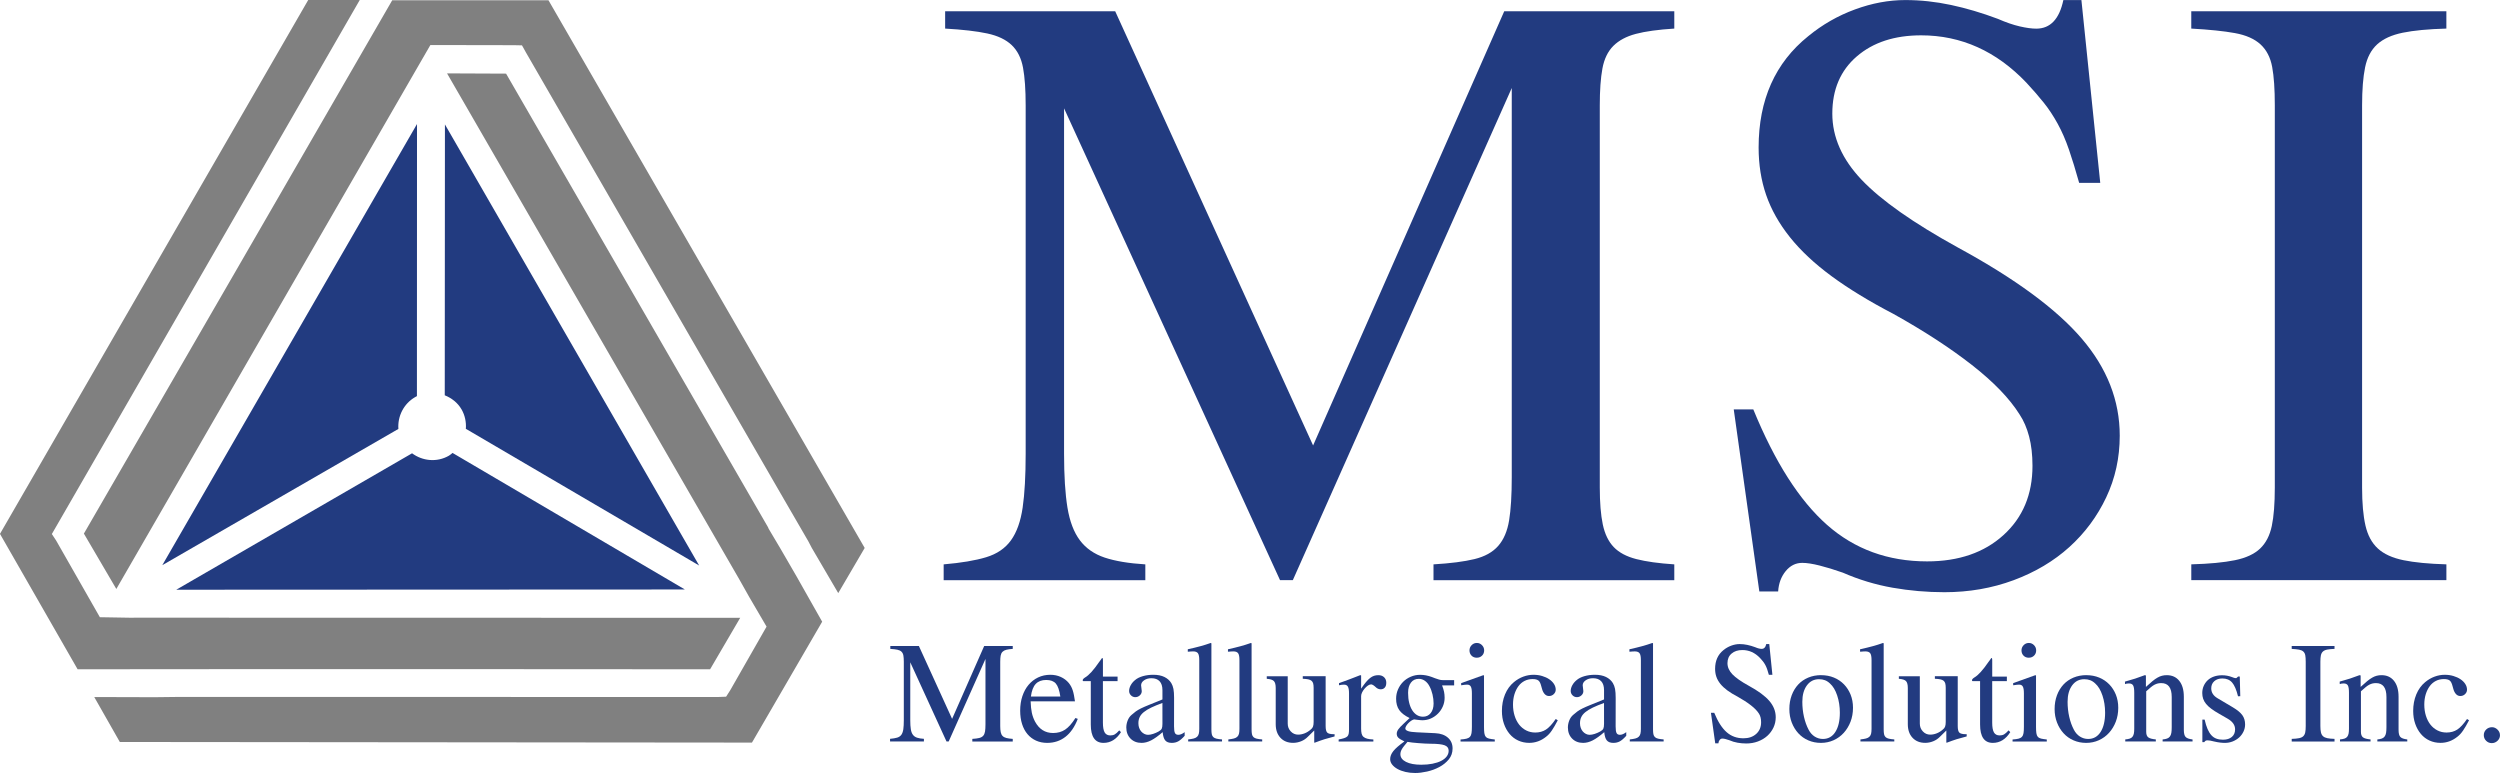 <?xml version="1.0" encoding="UTF-8" standalone="no"?>
<!-- Created with Inkscape (http://www.inkscape.org/) -->

<svg
   xmlns:dc="http://purl.org/dc/elements/1.1/"
   xmlns:cc="http://creativecommons.org/ns#"
   xmlns:rdf="http://www.w3.org/1999/02/22-rdf-syntax-ns#"
   xmlns:svg="http://www.w3.org/2000/svg"
   xmlns="http://www.w3.org/2000/svg"
   xmlns:sodipodi="http://sodipodi.sourceforge.net/DTD/sodipodi-0.dtd"
   xmlns:inkscape="http://www.inkscape.org/namespaces/inkscape"
   width="114.681"
   height="35.457"
   id="svg3234"
   version="1.1"
   inkscape:version="0.48.5 r10040"
   sodipodi:docname="HeadLogo.svg">
  <defs
     id="defs3236" />
  <sodipodi:namedview
     id="base"
     pagecolor="#ffffff"
     bordercolor="#666666"
     borderopacity="1.0"
     inkscape:pageopacity="0.0"
     inkscape:pageshadow="2"
     inkscape:zoom="5.6"
     inkscape:cx="72.032065"
     inkscape:cy="8.5323101"
     inkscape:document-units="px"
     inkscape:current-layer="layer1"
     showgrid="false"
     fit-margin-top="0"
     fit-margin-left="0"
     fit-margin-right="0"
     fit-margin-bottom="0"
     inkscape:window-width="1440"
     inkscape:window-height="897"
     inkscape:window-x="-8"
     inkscape:window-y="-8"
     inkscape:window-maximized="1" />
  <g
     inkscape:label="Layer 1"
     inkscape:groupmode="layer"
     id="layer1"
     transform="translate(-205.517,-597.491)">
    <path
       inkscape:connector-curvature="0"
       id="path4072"
       style="font-size:35.347px;font-style:normal;font-variant:normal;font-weight:normal;font-stretch:normal;line-height:125%;letter-spacing:0px;word-spacing:0px;fill:#223b80;fill-opacity:1;stroke:none;font-family:Jomolhari;-inkscape-font-specification:Jomolhari"
       d="m 264.822,624.104 -0.587,0 -9.907,-21.643 0,15.844 c 0,1.013 0.052,1.835 0.155,2.468 0.104,0.633 0.293,1.133 0.57,1.502 0.276,0.368 0.656,0.633 1.139,0.794 0.483,0.161 1.105,0.265 1.864,0.311 l 0,0.725 -9.251,0 0,-0.725 c 0.805,-0.069 1.456,-0.178 1.95,-0.328 0.495,-0.15 0.874,-0.408 1.139,-0.777 0.265,-0.368 0.443,-0.869 0.535,-1.502 0.092,-0.633 0.138,-1.456 0.138,-2.468 l 0,-15.982 c 0,-0.713 -0.04,-1.289 -0.121,-1.726 -0.081,-0.437 -0.253,-0.782 -0.518,-1.036 -0.265,-0.253 -0.639,-0.431 -1.122,-0.535 -0.483,-0.104 -1.128,-0.178 -1.933,-0.224 l 0,-0.794 7.801,0 9.078,19.917 8.768,-19.917 7.801,0 0,0.794 c -0.736,0.046 -1.323,0.127 -1.76,0.242 -0.437,0.115 -0.782,0.299 -1.036,0.552 -0.253,0.253 -0.42,0.598 -0.501,1.036 -0.081,0.437 -0.121,1.001 -0.121,1.691 l 0,17.535 c -3e-5,0.69 0.046,1.254 0.138,1.691 0.092,0.437 0.259,0.782 0.501,1.036 0.242,0.253 0.587,0.437 1.036,0.552 0.449,0.115 1.03,0.196 1.743,0.242 l 0,0.725 -11.046,0 0,-0.725 c 0.782,-0.046 1.409,-0.127 1.881,-0.242 0.472,-0.115 0.834,-0.316 1.087,-0.604 0.253,-0.288 0.42,-0.679 0.501,-1.174 0.081,-0.495 0.121,-1.156 0.121,-1.985 l 0,-17.846 z" />
    <path
       inkscape:connector-curvature="0"
       id="path4074"
       style="font-size:35.347px;font-style:normal;font-variant:normal;font-weight:normal;font-stretch:normal;line-height:125%;letter-spacing:0px;word-spacing:0px;fill:#223b80;fill-opacity:1;stroke:none;font-family:Jomolhari;-inkscape-font-specification:Jomolhari"
       d="m 301.86,605.879 -0.967,0 c -0.161,-0.575 -0.316,-1.082 -0.466,-1.519 -0.15,-0.437 -0.322,-0.834 -0.518,-1.191 -0.196,-0.357 -0.408,-0.679 -0.639,-0.967 -0.23,-0.288 -0.495,-0.593 -0.794,-0.915 -1.381,-1.45 -2.992,-2.175 -4.833,-2.175 -1.22,3e-5 -2.203,0.322 -2.951,0.967 -0.748,0.644 -1.122,1.519 -1.122,2.623 -10e-6,1.082 0.449,2.094 1.346,3.038 0.897,0.944 2.37,1.979 4.418,3.107 2.623,1.427 4.516,2.819 5.678,4.177 1.162,1.358 1.743,2.842 1.743,4.453 -2e-5,1.013 -0.207,1.956 -0.621,2.831 -0.414,0.874 -0.978,1.634 -1.691,2.278 -0.713,0.644 -1.565,1.151 -2.554,1.519 -0.99,0.368 -2.048,0.552 -3.176,0.552 -0.805,0 -1.599,-0.069 -2.382,-0.207 -0.782,-0.138 -1.542,-0.368 -2.278,-0.69 -0.391,-0.138 -0.748,-0.247 -1.07,-0.328 -0.322,-0.081 -0.587,-0.121 -0.794,-0.121 -0.299,0 -0.552,0.127 -0.759,0.38 -0.207,0.253 -0.322,0.564 -0.345,0.932 l -0.863,0 -1.174,-8.353 0.897,0 c 0.99,2.416 2.117,4.182 3.383,5.299 1.266,1.116 2.796,1.674 4.591,1.674 1.45,0 2.618,-0.403 3.504,-1.208 0.886,-0.805 1.329,-1.864 1.329,-3.176 -1e-5,-0.506 -0.052,-0.955 -0.155,-1.346 -0.104,-0.391 -0.247,-0.725 -0.431,-1.001 -0.46,-0.736 -1.191,-1.496 -2.192,-2.278 -1.001,-0.782 -2.203,-1.565 -3.607,-2.347 -1.105,-0.575 -2.048,-1.151 -2.83,-1.726 -0.782,-0.575 -1.421,-1.174 -1.916,-1.795 -0.495,-0.621 -0.857,-1.266 -1.087,-1.933 -0.23,-0.667 -0.345,-1.392 -0.345,-2.175 0,-2.186 0.759,-3.889 2.278,-5.109 0.644,-0.529 1.358,-0.938 2.14,-1.225 0.782,-0.288 1.553,-0.431 2.313,-0.431 0.69,3e-5 1.386,0.075 2.088,0.224 0.702,0.15 1.421,0.362 2.157,0.639 0.368,0.161 0.702,0.276 1.001,0.345 0.299,0.069 0.552,0.104 0.759,0.104 0.644,2e-5 1.059,-0.437 1.243,-1.312 l 0.828,0 z" />
    <path
       inkscape:connector-curvature="0"
       id="path4076"
       style="font-size:35.347px;font-style:normal;font-variant:normal;font-weight:normal;font-stretch:normal;line-height:125%;letter-spacing:0px;word-spacing:0px;fill:#223b80;fill-opacity:1;stroke:none;font-family:Jomolhari;-inkscape-font-specification:Jomolhari"
       d="m 309.868,602.323 c 0,-0.736 -0.04,-1.323 -0.121,-1.76 -0.081,-0.437 -0.259,-0.782 -0.535,-1.036 -0.276,-0.253 -0.667,-0.426 -1.174,-0.518 -0.506,-0.092 -1.174,-0.161 -2.002,-0.207 l 0,-0.794 11.702,0 0,0.794 c -0.828,0.023 -1.496,0.086 -2.002,0.19 -0.506,0.104 -0.897,0.282 -1.174,0.535 -0.276,0.253 -0.46,0.604 -0.552,1.053 -0.092,0.449 -0.138,1.03 -0.138,1.743 l 0,17.535 c -1e-5,0.713 0.052,1.294 0.155,1.743 0.104,0.449 0.293,0.8 0.57,1.053 0.276,0.253 0.667,0.431 1.174,0.535 0.506,0.104 1.162,0.167 1.968,0.19 l 0,0.725 -11.702,0 0,-0.725 c 0.828,-0.023 1.496,-0.086 2.002,-0.19 0.506,-0.104 0.892,-0.282 1.156,-0.535 0.265,-0.253 0.443,-0.598 0.535,-1.036 0.092,-0.437 0.138,-1.024 0.138,-1.76 z" />
    <path
       inkscape:connector-curvature="0"
       id="path4082"
       style="font-size:5.934px;font-style:normal;font-variant:normal;font-weight:normal;font-stretch:normal;line-height:125%;letter-spacing:0px;word-spacing:0px;fill:#223b80;fill-opacity:1;stroke:none;font-family:Jomolhari;-inkscape-font-specification:Jomolhari"
       d="m 249.035,631.505 -0.099,0 -1.663,-3.633 0,2.66 c 0,0.17 0.009,0.308 0.026,0.414 0.017,0.106 0.049,0.19 0.096,0.252 0.046,0.062 0.11,0.106 0.191,0.133 0.081,0.027 0.185,0.044 0.313,0.052 l 0,0.122 -1.553,0 0,-0.122 c 0.135,-0.012 0.244,-0.03 0.327,-0.055 0.083,-0.025 0.147,-0.069 0.191,-0.13 0.044,-0.062 0.074,-0.146 0.09,-0.252 0.015,-0.106 0.023,-0.244 0.023,-0.414 l 0,-2.683 c 0,-0.12 -0.007,-0.216 -0.02,-0.29 -0.013,-0.073 -0.043,-0.131 -0.087,-0.174 -0.044,-0.043 -0.107,-0.072 -0.188,-0.09 -0.081,-0.017 -0.189,-0.03 -0.324,-0.038 l 0,-0.133 1.31,0 1.524,3.343 1.472,-3.343 1.31,0 0,0.133 c -0.124,0.008 -0.222,0.021 -0.296,0.041 -0.073,0.019 -0.131,0.05 -0.174,0.093 -0.043,0.043 -0.07,0.1 -0.084,0.174 -0.013,0.073 -0.02,0.168 -0.02,0.284 l 0,2.944 c 0,0.116 0.008,0.211 0.023,0.284 0.015,0.073 0.043,0.131 0.084,0.174 0.041,0.043 0.099,0.073 0.174,0.093 0.075,0.019 0.173,0.033 0.293,0.041 l 0,0.122 -1.854,0 0,-0.122 c 0.131,-0.008 0.237,-0.021 0.316,-0.041 0.079,-0.019 0.14,-0.053 0.183,-0.101 0.043,-0.048 0.07,-0.114 0.084,-0.197 0.013,-0.083 0.02,-0.194 0.02,-0.333 l 0,-2.996 z" />
    <path
       inkscape:connector-curvature="0"
       id="path4084"
       style="font-size:5.934px;font-style:normal;font-variant:normal;font-weight:normal;font-stretch:normal;line-height:125%;letter-spacing:0px;word-spacing:0px;fill:#223b80;fill-opacity:1;stroke:none;font-family:Jomolhari;-inkscape-font-specification:Jomolhari"
       d="m 254.957,630.468 c -0.139,0.363 -0.327,0.637 -0.565,0.823 -0.238,0.185 -0.517,0.278 -0.837,0.278 -0.189,0 -0.36,-0.035 -0.513,-0.104 -0.153,-0.07 -0.283,-0.168 -0.391,-0.296 -0.108,-0.127 -0.191,-0.282 -0.249,-0.464 -0.058,-0.182 -0.087,-0.386 -0.087,-0.614 0,-0.243 0.034,-0.465 0.101,-0.666 0.068,-0.201 0.162,-0.374 0.284,-0.519 0.122,-0.145 0.268,-0.258 0.437,-0.339 0.17,-0.081 0.357,-0.122 0.562,-0.122 0.174,10e-6 0.333,0.033 0.478,0.099 0.145,0.066 0.268,0.158 0.368,0.278 0.043,0.054 0.078,0.108 0.107,0.162 0.029,0.054 0.054,0.114 0.075,0.18 0.021,0.066 0.04,0.139 0.055,0.22 0.015,0.081 0.031,0.174 0.046,0.278 l -2.034,0 c 0.008,0.212 0.026,0.387 0.055,0.524 0.029,0.137 0.076,0.269 0.142,0.397 0.189,0.355 0.467,0.533 0.834,0.533 0.212,0 0.397,-0.052 0.553,-0.156 0.156,-0.104 0.314,-0.282 0.472,-0.533 z m -0.8,-1.026 c -0.043,-0.286 -0.111,-0.484 -0.206,-0.594 -0.095,-0.11 -0.242,-0.165 -0.443,-0.165 -0.205,0 -0.364,0.06 -0.478,0.18 -0.114,0.12 -0.188,0.313 -0.223,0.579 z" />
    <path
       inkscape:connector-curvature="0"
       id="path4086"
       style="font-size:5.934px;font-style:normal;font-variant:normal;font-weight:normal;font-stretch:normal;line-height:125%;letter-spacing:0px;word-spacing:0px;fill:#223b80;fill-opacity:1;stroke:none;font-family:Jomolhari;-inkscape-font-specification:Jomolhari"
       d="m 256.782,628.735 -0.672,0 0,1.901 c 0,0.212 0.027,0.364 0.081,0.455 0.054,0.091 0.141,0.136 0.261,0.136 0.077,0 0.145,-0.016 0.203,-0.049 0.058,-0.033 0.126,-0.094 0.203,-0.183 l 0.081,0.081 c -0.209,0.328 -0.475,0.493 -0.8,0.493 -0.39,0 -0.585,-0.28 -0.585,-0.84 l 0,-1.993 -0.348,0 c -0.015,-0.004 -0.023,-0.017 -0.023,-0.041 0,-0.039 0.037,-0.081 0.11,-0.127 0.174,-0.1 0.388,-0.336 0.643,-0.707 0.019,-0.031 0.042,-0.061 0.067,-0.09 0.025,-0.029 0.047,-0.061 0.067,-0.096 0.015,10e-6 0.026,0.006 0.032,0.017 0.006,0.012 0.009,0.035 0.009,0.07 l 0,0.765 0.672,0 z" />
    <path
       inkscape:connector-curvature="0"
       id="path4088"
       style="font-size:5.934px;font-style:normal;font-variant:normal;font-weight:normal;font-stretch:normal;line-height:125%;letter-spacing:0px;word-spacing:0px;fill:#223b80;fill-opacity:1;stroke:none;font-family:Jomolhari;-inkscape-font-specification:Jomolhari"
       d="m 259.373,630.81 c -1e-5,0.147 0.013,0.248 0.041,0.304 0.027,0.056 0.079,0.084 0.156,0.084 0.089,0 0.185,-0.041 0.29,-0.122 l 0,0.168 c -0.112,0.124 -0.211,0.209 -0.296,0.255 -0.085,0.046 -0.183,0.07 -0.296,0.07 -0.135,0 -0.235,-0.038 -0.298,-0.113 -0.064,-0.075 -0.103,-0.202 -0.119,-0.38 -0.201,0.174 -0.377,0.299 -0.527,0.377 -0.151,0.077 -0.297,0.116 -0.44,0.116 -0.209,0 -0.378,-0.066 -0.507,-0.197 -0.129,-0.131 -0.194,-0.301 -0.194,-0.51 0,-0.104 0.02,-0.21 0.061,-0.316 0.041,-0.106 0.1,-0.192 0.177,-0.258 0.07,-0.062 0.134,-0.115 0.194,-0.159 0.06,-0.044 0.138,-0.091 0.235,-0.139 0.097,-0.048 0.222,-0.103 0.377,-0.165 0.155,-0.062 0.359,-0.145 0.614,-0.249 l 0,-0.423 c 0,-0.182 -0.043,-0.319 -0.13,-0.411 -0.087,-0.093 -0.212,-0.139 -0.374,-0.139 -0.135,0 -0.248,0.032 -0.339,0.096 -0.091,0.064 -0.136,0.14 -0.136,0.229 0,0.035 0.005,0.079 0.015,0.133 0.01,0.054 0.015,0.099 0.015,0.133 0,0.077 -0.03,0.143 -0.09,0.197 -0.06,0.054 -0.128,0.081 -0.206,0.081 -0.077,10e-6 -0.144,-0.028 -0.2,-0.084 -0.056,-0.056 -0.084,-0.123 -0.084,-0.2 0,-0.085 0.024,-0.172 0.072,-0.261 0.048,-0.089 0.115,-0.168 0.2,-0.238 0.089,-0.077 0.208,-0.137 0.356,-0.18 0.149,-0.043 0.31,-0.064 0.484,-0.064 0.201,1e-5 0.37,0.034 0.507,0.101 0.137,0.068 0.242,0.161 0.316,0.281 0.046,0.077 0.079,0.167 0.099,0.269 0.019,0.102 0.029,0.24 0.029,0.414 z m -0.533,-1.072 c -0.201,0.073 -0.372,0.144 -0.513,0.211 -0.141,0.068 -0.255,0.137 -0.342,0.209 -0.087,0.071 -0.15,0.148 -0.188,0.229 -0.039,0.081 -0.058,0.17 -0.058,0.267 l 0,0.029 c -10e-6,0.07 0.012,0.136 0.035,0.2 0.023,0.064 0.055,0.119 0.096,0.165 0.041,0.046 0.088,0.083 0.142,0.11 0.054,0.027 0.11,0.041 0.168,0.041 0.07,0 0.148,-0.015 0.235,-0.043 0.087,-0.029 0.169,-0.065 0.246,-0.107 0.077,-0.043 0.127,-0.087 0.148,-0.133 0.021,-0.046 0.032,-0.12 0.032,-0.22 z" />
    <path
       inkscape:connector-curvature="0"
       id="path4090"
       style="font-size:5.934px;font-style:normal;font-variant:normal;font-weight:normal;font-stretch:normal;line-height:125%;letter-spacing:0px;word-spacing:0px;fill:#223b80;fill-opacity:1;stroke:none;font-family:Jomolhari;-inkscape-font-specification:Jomolhari"
       d="m 260.004,627.275 c 0.116,-0.027 0.219,-0.051 0.31,-0.072 0.091,-0.021 0.178,-0.043 0.261,-0.067 0.083,-0.023 0.163,-0.046 0.24,-0.07 0.077,-0.023 0.158,-0.05 0.243,-0.081 l 0.029,0.017 0,3.946 c 0,0.093 0.006,0.167 0.017,0.223 0.012,0.056 0.035,0.1 0.07,0.133 0.035,0.033 0.084,0.057 0.148,0.072 0.064,0.015 0.148,0.027 0.252,0.035 l 0,0.093 -1.553,0 0,-0.093 c 0.104,-0.012 0.189,-0.026 0.255,-0.043 0.066,-0.017 0.118,-0.044 0.156,-0.081 0.039,-0.037 0.065,-0.084 0.078,-0.142 0.013,-0.058 0.02,-0.131 0.02,-0.22 l 0,-3.152 c 0,-0.155 -0.02,-0.26 -0.061,-0.316 -0.041,-0.056 -0.113,-0.084 -0.217,-0.084 -0.031,0 -0.065,9.7e-4 -0.101,0.003 -0.037,0.002 -0.072,0.005 -0.107,0.009 l -0.041,0 z" />
    <path
       inkscape:connector-curvature="0"
       id="path4092"
       style="font-size:5.934px;font-style:normal;font-variant:normal;font-weight:normal;font-stretch:normal;line-height:125%;letter-spacing:0px;word-spacing:0px;fill:#223b80;fill-opacity:1;stroke:none;font-family:Jomolhari;-inkscape-font-specification:Jomolhari"
       d="m 261.847,627.275 c 0.116,-0.027 0.219,-0.051 0.31,-0.072 0.091,-0.021 0.178,-0.043 0.261,-0.067 0.083,-0.023 0.163,-0.046 0.24,-0.07 0.077,-0.023 0.158,-0.05 0.243,-0.081 l 0.029,0.017 0,3.946 c 0,0.093 0.006,0.167 0.017,0.223 0.012,0.056 0.035,0.1 0.07,0.133 0.035,0.033 0.084,0.057 0.148,0.072 0.064,0.015 0.148,0.027 0.252,0.035 l 0,0.093 -1.553,0 0,-0.093 c 0.104,-0.012 0.189,-0.026 0.255,-0.043 0.066,-0.017 0.118,-0.044 0.156,-0.081 0.039,-0.037 0.065,-0.084 0.078,-0.142 0.013,-0.058 0.02,-0.131 0.02,-0.22 l 0,-3.152 c 0,-0.155 -0.02,-0.26 -0.061,-0.316 -0.041,-0.056 -0.113,-0.084 -0.217,-0.084 -0.031,0 -0.065,9.7e-4 -0.101,0.003 -0.037,0.002 -0.072,0.005 -0.107,0.009 l -0.041,0 z" />
    <path
       inkscape:connector-curvature="0"
       id="path4094"
       style="font-size:5.934px;font-style:normal;font-variant:normal;font-weight:normal;font-stretch:normal;line-height:125%;letter-spacing:0px;word-spacing:0px;fill:#223b80;fill-opacity:1;stroke:none;font-family:Jomolhari;-inkscape-font-specification:Jomolhari"
       d="m 266.737,631.273 c -0.17,0.043 -0.323,0.085 -0.458,0.127 -0.135,0.043 -0.288,0.097 -0.458,0.162 l -0.017,-0.012 0,-0.55 -0.29,0.284 c -0.089,0.093 -0.193,0.163 -0.313,0.211 -0.12,0.048 -0.241,0.072 -0.365,0.072 -0.243,0 -0.437,-0.077 -0.582,-0.232 -0.145,-0.155 -0.217,-0.363 -0.217,-0.626 l 0,-1.657 c 0,-0.155 -0.028,-0.261 -0.084,-0.319 -0.056,-0.058 -0.165,-0.093 -0.327,-0.104 l 0,-0.116 0.962,0 0,2.173 c 0,0.139 0.046,0.258 0.139,0.356 0.093,0.099 0.205,0.148 0.336,0.148 0.1,0 0.202,-0.02 0.304,-0.061 0.102,-0.041 0.198,-0.101 0.287,-0.183 0.043,-0.031 0.073,-0.072 0.093,-0.125 0.019,-0.052 0.029,-0.123 0.029,-0.211 l 0,-1.565 c 0,-0.081 -0.007,-0.148 -0.02,-0.2 -0.013,-0.052 -0.039,-0.094 -0.075,-0.125 -0.037,-0.031 -0.088,-0.053 -0.154,-0.067 -0.066,-0.013 -0.149,-0.022 -0.249,-0.026 l 0,-0.116 1.049,0 0,2.283 c 0,0.155 0.025,0.256 0.075,0.304 0.05,0.048 0.151,0.072 0.301,0.072 l 0.035,0 z" />
    <path
       inkscape:connector-curvature="0"
       id="path4096"
       style="font-size:5.934px;font-style:normal;font-variant:normal;font-weight:normal;font-stretch:normal;line-height:125%;letter-spacing:0px;word-spacing:0px;fill:#223b80;fill-opacity:1;stroke:none;font-family:Jomolhari;-inkscape-font-specification:Jomolhari"
       d="m 266.94,628.828 c 0.097,-0.035 0.185,-0.067 0.267,-0.096 0.081,-0.029 0.159,-0.058 0.235,-0.087 0.075,-0.029 0.151,-0.058 0.226,-0.087 0.075,-0.029 0.157,-0.061 0.246,-0.096 l 0.041,0.012 0,0.608 c 0.081,-0.12 0.155,-0.219 0.22,-0.298 0.066,-0.079 0.129,-0.143 0.191,-0.191 0.062,-0.048 0.123,-0.082 0.183,-0.101 0.06,-0.019 0.125,-0.029 0.194,-0.029 0.112,0 0.201,0.032 0.267,0.096 0.066,0.064 0.099,0.148 0.099,0.252 0,0.097 -0.023,0.171 -0.07,0.223 -0.046,0.052 -0.108,0.078 -0.185,0.078 -0.043,10e-6 -0.084,-0.009 -0.125,-0.026 -0.041,-0.017 -0.088,-0.053 -0.142,-0.107 -0.035,-0.031 -0.068,-0.054 -0.099,-0.07 -0.031,-0.015 -0.056,-0.023 -0.075,-0.023 -0.046,0 -0.096,0.018 -0.148,0.055 -0.052,0.037 -0.101,0.082 -0.148,0.136 -0.046,0.054 -0.085,0.112 -0.116,0.174 -0.031,0.062 -0.046,0.12 -0.046,0.174 l 0,1.489 c -10e-6,0.093 0.008,0.17 0.023,0.232 0.015,0.062 0.044,0.111 0.087,0.148 0.043,0.037 0.1,0.065 0.174,0.084 0.073,0.019 0.166,0.031 0.278,0.035 l 0,0.093 -1.593,0 0,-0.093 c 0.104,-0.019 0.188,-0.04 0.252,-0.061 0.064,-0.021 0.112,-0.047 0.145,-0.078 0.033,-0.031 0.054,-0.072 0.064,-0.125 0.01,-0.052 0.015,-0.119 0.015,-0.2 l 0,-1.651 c 0,-0.147 -0.017,-0.25 -0.052,-0.31 -0.035,-0.06 -0.093,-0.09 -0.174,-0.09 -0.043,0 -0.08,0.002 -0.113,0.006 -0.033,0.004 -0.072,0.012 -0.119,0.023 z" />
    <path
       inkscape:connector-curvature="0"
       id="path4098"
       style="font-size:5.934px;font-style:normal;font-variant:normal;font-weight:normal;font-stretch:normal;line-height:125%;letter-spacing:0px;word-spacing:0px;fill:#223b80;fill-opacity:1;stroke:none;font-family:Jomolhari;-inkscape-font-specification:Jomolhari"
       d="m 271.669,628.932 c 0.043,0.112 0.072,0.21 0.09,0.293 0.017,0.083 0.026,0.175 0.026,0.275 -10e-6,0.139 -0.027,0.27 -0.081,0.394 -0.054,0.124 -0.127,0.233 -0.22,0.327 -0.093,0.095 -0.201,0.17 -0.324,0.226 -0.124,0.056 -0.257,0.084 -0.4,0.084 -0.019,0 -0.051,-0.002 -0.096,-0.006 -0.044,-0.004 -0.096,-0.01 -0.154,-0.017 l -0.127,-0.017 c -0.046,0.012 -0.093,0.034 -0.139,0.067 -0.046,0.033 -0.089,0.07 -0.127,0.11 -0.039,0.041 -0.07,0.082 -0.096,0.125 -0.025,0.043 -0.038,0.081 -0.038,0.116 0,0.05 0.042,0.09 0.125,0.119 0.083,0.029 0.215,0.047 0.397,0.055 l 0.852,0.041 c 0.243,0.012 0.437,0.08 0.579,0.206 0.143,0.126 0.214,0.291 0.214,0.495 0,0.193 -0.058,0.36 -0.174,0.501 -0.116,0.141 -0.261,0.258 -0.435,0.351 -0.174,0.093 -0.36,0.161 -0.559,0.206 -0.199,0.044 -0.381,0.067 -0.548,0.067 -0.158,0 -0.307,-0.016 -0.446,-0.049 -0.139,-0.033 -0.261,-0.078 -0.365,-0.136 -0.104,-0.058 -0.186,-0.126 -0.246,-0.203 -0.06,-0.077 -0.09,-0.16 -0.09,-0.249 0,-0.124 0.049,-0.247 0.148,-0.371 0.099,-0.124 0.268,-0.27 0.507,-0.44 -0.139,-0.066 -0.233,-0.123 -0.281,-0.171 -0.048,-0.048 -0.072,-0.109 -0.072,-0.183 0,-0.066 0.024,-0.132 0.072,-0.2 0.048,-0.068 0.127,-0.152 0.235,-0.252 l 0.284,-0.267 c -0.224,-0.108 -0.383,-0.231 -0.478,-0.368 -0.095,-0.137 -0.142,-0.31 -0.142,-0.519 0,-0.151 0.029,-0.293 0.087,-0.426 0.058,-0.133 0.136,-0.249 0.235,-0.348 0.099,-0.099 0.215,-0.177 0.351,-0.235 0.135,-0.058 0.278,-0.087 0.429,-0.087 0.178,10e-6 0.355,0.033 0.533,0.099 l 0.151,0.058 c 0.066,0.023 0.127,0.043 0.183,0.061 0.056,0.017 0.117,0.026 0.183,0.026 l 0.51,0 0,0.243 z m -1.588,2.59 c -0.066,0.077 -0.12,0.143 -0.162,0.197 -0.043,0.054 -0.075,0.102 -0.099,0.145 -0.023,0.043 -0.04,0.081 -0.049,0.116 -0.01,0.035 -0.015,0.071 -0.015,0.11 0,0.147 0.086,0.264 0.258,0.351 0.172,0.087 0.405,0.13 0.698,0.13 0.189,-1e-5 0.361,-0.015 0.516,-0.046 0.155,-0.031 0.287,-0.074 0.397,-0.13 0.11,-0.056 0.195,-0.124 0.255,-0.203 0.06,-0.079 0.09,-0.167 0.09,-0.264 0,-0.12 -0.062,-0.203 -0.185,-0.249 -0.124,-0.046 -0.334,-0.07 -0.632,-0.07 -0.081,0 -0.173,-0.003 -0.275,-0.009 -0.102,-0.006 -0.203,-0.013 -0.301,-0.02 -0.099,-0.008 -0.191,-0.016 -0.278,-0.026 -0.087,-0.01 -0.159,-0.02 -0.217,-0.032 z m 0.029,-2.231 c 0,0.158 0.016,0.304 0.049,0.437 0.033,0.133 0.079,0.247 0.139,0.342 0.06,0.095 0.131,0.168 0.214,0.22 0.083,0.052 0.177,0.078 0.281,0.078 0.147,0 0.265,-0.055 0.353,-0.165 0.089,-0.11 0.133,-0.258 0.133,-0.443 0,-0.135 -0.016,-0.272 -0.049,-0.411 -0.033,-0.139 -0.08,-0.267 -0.142,-0.382 -0.054,-0.104 -0.124,-0.186 -0.209,-0.246 -0.085,-0.06 -0.178,-0.09 -0.278,-0.09 -0.155,0 -0.275,0.058 -0.362,0.174 -0.087,0.116 -0.13,0.27 -0.13,0.464 z" />
    <path
       inkscape:connector-curvature="0"
       id="path4100"
       style="font-size:5.934px;font-style:normal;font-variant:normal;font-weight:normal;font-stretch:normal;line-height:125%;letter-spacing:0px;word-spacing:0px;fill:#223b80;fill-opacity:1;stroke:none;font-family:Jomolhari;-inkscape-font-specification:Jomolhari"
       d="m 273.592,628.48 0,2.353 c 0,0.12 0.005,0.215 0.015,0.287 0.01,0.071 0.032,0.127 0.067,0.168 0.035,0.041 0.084,0.069 0.148,0.084 0.064,0.015 0.152,0.029 0.264,0.041 l 0,0.093 -1.57,0 0,-0.093 c 0.116,-0.008 0.208,-0.02 0.275,-0.038 0.068,-0.017 0.12,-0.046 0.156,-0.087 0.037,-0.041 0.061,-0.097 0.072,-0.168 0.012,-0.071 0.017,-0.167 0.017,-0.287 l 0,-1.536 c 0,-0.147 -0.016,-0.25 -0.049,-0.31 -0.033,-0.06 -0.088,-0.09 -0.165,-0.09 -0.031,0 -0.067,0.002 -0.107,0.006 -0.041,0.004 -0.082,0.01 -0.125,0.017 l -0.046,0.006 0,-0.099 1.02,-0.365 z m -0.33,-1.495 c 0.093,0 0.172,0.034 0.238,0.101 0.066,0.068 0.099,0.148 0.099,0.24 0,0.097 -0.032,0.177 -0.096,0.24 -0.064,0.064 -0.146,0.096 -0.246,0.096 -0.097,0 -0.176,-0.032 -0.238,-0.096 -0.062,-0.064 -0.093,-0.144 -0.093,-0.24 0,-0.093 0.033,-0.173 0.099,-0.24 0.066,-0.068 0.145,-0.101 0.238,-0.101 z" />
    <path
       inkscape:connector-curvature="0"
       id="path4102"
       style="font-size:5.934px;font-style:normal;font-variant:normal;font-weight:normal;font-stretch:normal;line-height:125%;letter-spacing:0px;word-spacing:0px;fill:#223b80;fill-opacity:1;stroke:none;font-family:Jomolhari;-inkscape-font-specification:Jomolhari"
       d="m 276.976,630.532 c -0.054,0.104 -0.103,0.194 -0.148,0.269 -0.044,0.075 -0.087,0.143 -0.127,0.203 -0.041,0.06 -0.082,0.113 -0.125,0.159 -0.043,0.046 -0.089,0.089 -0.139,0.127 -0.232,0.185 -0.489,0.278 -0.771,0.278 -0.182,0 -0.35,-0.036 -0.504,-0.107 -0.155,-0.071 -0.287,-0.173 -0.397,-0.304 -0.11,-0.131 -0.196,-0.286 -0.258,-0.464 -0.062,-0.178 -0.093,-0.375 -0.093,-0.591 0,-0.274 0.047,-0.526 0.142,-0.756 0.095,-0.23 0.231,-0.418 0.409,-0.565 0.135,-0.112 0.279,-0.196 0.432,-0.252 0.153,-0.056 0.308,-0.084 0.466,-0.084 0.139,10e-6 0.27,0.018 0.394,0.055 0.124,0.037 0.232,0.086 0.324,0.148 0.093,0.062 0.166,0.134 0.22,0.217 0.054,0.083 0.081,0.171 0.081,0.264 -10e-6,0.077 -0.03,0.145 -0.09,0.203 -0.06,0.058 -0.132,0.087 -0.217,0.087 -0.077,0 -0.143,-0.029 -0.197,-0.087 -0.054,-0.058 -0.095,-0.135 -0.122,-0.232 l -0.041,-0.145 c -0.031,-0.124 -0.074,-0.207 -0.13,-0.249 -0.056,-0.043 -0.144,-0.064 -0.264,-0.064 -0.135,0 -0.258,0.028 -0.368,0.084 -0.11,0.056 -0.204,0.136 -0.281,0.24 -0.077,0.104 -0.138,0.228 -0.183,0.371 -0.044,0.143 -0.067,0.301 -0.067,0.475 0,0.185 0.025,0.357 0.075,0.516 0.05,0.158 0.12,0.294 0.209,0.406 0.089,0.112 0.196,0.2 0.322,0.264 0.126,0.064 0.264,0.096 0.414,0.096 0.189,0 0.353,-0.045 0.493,-0.136 0.139,-0.091 0.288,-0.252 0.446,-0.484 z" />
    <path
       inkscape:connector-curvature="0"
       id="path4104"
       style="font-size:5.934px;font-style:normal;font-variant:normal;font-weight:normal;font-stretch:normal;line-height:125%;letter-spacing:0px;word-spacing:0px;fill:#223b80;fill-opacity:1;stroke:none;font-family:Jomolhari;-inkscape-font-specification:Jomolhari"
       d="m 279.63,630.81 c 0,0.147 0.013,0.248 0.041,0.304 0.027,0.056 0.079,0.084 0.156,0.084 0.089,0 0.185,-0.041 0.29,-0.122 l 0,0.168 c -0.112,0.124 -0.211,0.209 -0.296,0.255 -0.085,0.046 -0.183,0.07 -0.296,0.07 -0.135,0 -0.235,-0.038 -0.298,-0.113 -0.064,-0.075 -0.103,-0.202 -0.119,-0.38 -0.201,0.174 -0.377,0.299 -0.527,0.377 -0.151,0.077 -0.297,0.116 -0.44,0.116 -0.209,0 -0.378,-0.066 -0.507,-0.197 -0.129,-0.131 -0.194,-0.301 -0.194,-0.51 0,-0.104 0.02,-0.21 0.061,-0.316 0.041,-0.106 0.1,-0.192 0.177,-0.258 0.07,-0.062 0.134,-0.115 0.194,-0.159 0.06,-0.044 0.138,-0.091 0.235,-0.139 0.097,-0.048 0.222,-0.103 0.377,-0.165 0.155,-0.062 0.359,-0.145 0.614,-0.249 l 0,-0.423 c 0,-0.182 -0.043,-0.319 -0.13,-0.411 -0.087,-0.093 -0.211,-0.139 -0.374,-0.139 -0.135,0 -0.248,0.032 -0.339,0.096 -0.091,0.064 -0.136,0.14 -0.136,0.229 0,0.035 0.005,0.079 0.015,0.133 0.01,0.054 0.015,0.099 0.015,0.133 0,0.077 -0.03,0.143 -0.09,0.197 -0.06,0.054 -0.128,0.081 -0.206,0.081 -0.077,10e-6 -0.144,-0.028 -0.2,-0.084 -0.056,-0.056 -0.084,-0.123 -0.084,-0.2 0,-0.085 0.024,-0.172 0.072,-0.261 0.048,-0.089 0.115,-0.168 0.2,-0.238 0.089,-0.077 0.208,-0.137 0.356,-0.18 0.149,-0.043 0.31,-0.064 0.484,-0.064 0.201,1e-5 0.37,0.034 0.507,0.101 0.137,0.068 0.242,0.161 0.316,0.281 0.046,0.077 0.079,0.167 0.099,0.269 0.019,0.102 0.029,0.24 0.029,0.414 z m -0.533,-1.072 c -0.201,0.073 -0.372,0.144 -0.513,0.211 -0.141,0.068 -0.255,0.137 -0.342,0.209 -0.087,0.071 -0.15,0.148 -0.188,0.229 -0.039,0.081 -0.058,0.17 -0.058,0.267 l 0,0.029 c 0,0.07 0.012,0.136 0.035,0.2 0.023,0.064 0.055,0.119 0.096,0.165 0.041,0.046 0.088,0.083 0.142,0.11 0.054,0.027 0.11,0.041 0.168,0.041 0.07,0 0.148,-0.015 0.235,-0.043 0.087,-0.029 0.169,-0.065 0.246,-0.107 0.077,-0.043 0.127,-0.087 0.148,-0.133 0.021,-0.046 0.032,-0.12 0.032,-0.22 z" />
    <path
       inkscape:connector-curvature="0"
       id="path4106"
       style="font-size:5.934px;font-style:normal;font-variant:normal;font-weight:normal;font-stretch:normal;line-height:125%;letter-spacing:0px;word-spacing:0px;fill:#223b80;fill-opacity:1;stroke:none;font-family:Jomolhari;-inkscape-font-specification:Jomolhari"
       d="m 280.262,627.275 c 0.116,-0.027 0.219,-0.051 0.31,-0.072 0.091,-0.021 0.178,-0.043 0.261,-0.067 0.083,-0.023 0.163,-0.046 0.24,-0.07 0.077,-0.023 0.158,-0.05 0.243,-0.081 l 0.029,0.017 0,3.946 c 0,0.093 0.006,0.167 0.017,0.223 0.012,0.056 0.035,0.1 0.07,0.133 0.035,0.033 0.084,0.057 0.148,0.072 0.064,0.015 0.148,0.027 0.252,0.035 l 0,0.093 -1.553,0 0,-0.093 c 0.104,-0.012 0.189,-0.026 0.255,-0.043 0.066,-0.017 0.118,-0.044 0.156,-0.081 0.039,-0.037 0.065,-0.084 0.078,-0.142 0.013,-0.058 0.02,-0.131 0.02,-0.22 l 0,-3.152 c 0,-0.155 -0.02,-0.26 -0.061,-0.316 -0.041,-0.056 -0.113,-0.084 -0.217,-0.084 -0.031,0 -0.065,9.7e-4 -0.101,0.003 -0.037,0.002 -0.072,0.005 -0.107,0.009 l -0.041,0 z" />
    <path
       inkscape:connector-curvature="0"
       id="path4108"
       style="font-size:5.934px;font-style:normal;font-variant:normal;font-weight:normal;font-stretch:normal;line-height:125%;letter-spacing:0px;word-spacing:0px;fill:#223b80;fill-opacity:1;stroke:none;font-family:Jomolhari;-inkscape-font-specification:Jomolhari"
       d="m 286.821,628.446 -0.162,0 c -0.027,-0.097 -0.053,-0.182 -0.078,-0.255 -0.025,-0.073 -0.054,-0.14 -0.087,-0.2 -0.033,-0.06 -0.069,-0.114 -0.107,-0.162 -0.039,-0.048 -0.083,-0.1 -0.133,-0.154 -0.232,-0.243 -0.502,-0.365 -0.811,-0.365 -0.205,10e-6 -0.37,0.054 -0.495,0.162 -0.126,0.108 -0.188,0.255 -0.188,0.44 0,0.182 0.075,0.352 0.226,0.51 0.151,0.158 0.398,0.332 0.742,0.521 0.44,0.24 0.758,0.473 0.953,0.701 0.195,0.228 0.293,0.477 0.293,0.747 -1e-5,0.17 -0.035,0.328 -0.104,0.475 -0.07,0.147 -0.164,0.274 -0.284,0.382 -0.12,0.108 -0.263,0.193 -0.429,0.255 -0.166,0.062 -0.344,0.093 -0.533,0.093 -0.135,0 -0.268,-0.012 -0.4,-0.035 -0.131,-0.023 -0.259,-0.062 -0.382,-0.116 -0.066,-0.023 -0.126,-0.042 -0.18,-0.055 -0.054,-0.013 -0.099,-0.02 -0.133,-0.02 -0.05,0 -0.093,0.021 -0.127,0.064 -0.035,0.043 -0.054,0.095 -0.058,0.156 l -0.145,0 -0.197,-1.402 0.151,0 c 0.166,0.406 0.355,0.702 0.568,0.889 0.212,0.187 0.469,0.281 0.771,0.281 0.243,0 0.439,-0.068 0.588,-0.203 0.149,-0.135 0.223,-0.313 0.223,-0.533 0,-0.085 -0.009,-0.16 -0.026,-0.226 -0.017,-0.066 -0.042,-0.122 -0.072,-0.168 -0.077,-0.124 -0.2,-0.251 -0.368,-0.382 -0.168,-0.131 -0.37,-0.263 -0.606,-0.394 -0.185,-0.097 -0.344,-0.193 -0.475,-0.29 -0.131,-0.097 -0.239,-0.197 -0.322,-0.301 -0.083,-0.104 -0.144,-0.212 -0.183,-0.324 -0.039,-0.112 -0.058,-0.234 -0.058,-0.365 0,-0.367 0.127,-0.653 0.382,-0.858 0.108,-0.089 0.228,-0.157 0.359,-0.206 0.131,-0.048 0.261,-0.072 0.388,-0.072 0.116,0 0.233,0.013 0.351,0.038 0.118,0.025 0.239,0.061 0.362,0.107 0.062,0.027 0.118,0.046 0.168,0.058 0.05,0.012 0.093,0.017 0.127,0.017 0.108,0 0.178,-0.073 0.209,-0.22 l 0.139,0 z" />
    <path
       inkscape:connector-curvature="0"
       id="path4110"
       style="font-size:5.934px;font-style:normal;font-variant:normal;font-weight:normal;font-stretch:normal;line-height:125%;letter-spacing:0px;word-spacing:0px;fill:#223b80;fill-opacity:1;stroke:none;font-family:Jomolhari;-inkscape-font-specification:Jomolhari"
       d="m 289.058,628.463 c 0.212,0 0.408,0.037 0.585,0.11 0.178,0.073 0.331,0.177 0.461,0.31 0.129,0.133 0.231,0.291 0.304,0.472 0.073,0.182 0.11,0.382 0.11,0.603 -1e-5,0.232 -0.038,0.445 -0.113,0.64 -0.075,0.195 -0.179,0.365 -0.31,0.51 -0.131,0.145 -0.287,0.258 -0.466,0.339 -0.18,0.081 -0.374,0.122 -0.582,0.122 -0.209,0 -0.402,-0.039 -0.579,-0.116 -0.178,-0.077 -0.33,-0.185 -0.458,-0.325 -0.127,-0.139 -0.228,-0.303 -0.301,-0.493 -0.073,-0.189 -0.11,-0.396 -0.11,-0.62 0,-0.228 0.036,-0.437 0.107,-0.629 0.071,-0.191 0.171,-0.355 0.298,-0.493 0.127,-0.137 0.281,-0.243 0.461,-0.319 0.18,-0.075 0.378,-0.113 0.594,-0.113 z m -0.099,0.185 c -0.232,10e-6 -0.417,0.095 -0.556,0.284 -0.139,0.189 -0.209,0.44 -0.209,0.753 0,0.236 0.025,0.465 0.075,0.687 0.05,0.222 0.122,0.42 0.214,0.594 0.07,0.135 0.162,0.239 0.278,0.313 0.116,0.073 0.241,0.11 0.377,0.11 0.243,0 0.434,-0.107 0.571,-0.322 0.137,-0.214 0.206,-0.509 0.206,-0.884 -10e-6,-0.282 -0.041,-0.545 -0.122,-0.788 -0.081,-0.243 -0.191,-0.427 -0.33,-0.55 -0.073,-0.07 -0.151,-0.12 -0.232,-0.151 -0.081,-0.031 -0.172,-0.046 -0.272,-0.046 z" />
    <path
       inkscape:connector-curvature="0"
       id="path4112"
       style="font-size:5.934px;font-style:normal;font-variant:normal;font-weight:normal;font-stretch:normal;line-height:125%;letter-spacing:0px;word-spacing:0px;fill:#223b80;fill-opacity:1;stroke:none;font-family:Jomolhari;-inkscape-font-specification:Jomolhari"
       d="m 290.843,627.275 c 0.116,-0.027 0.219,-0.051 0.31,-0.072 0.091,-0.021 0.178,-0.043 0.261,-0.067 0.083,-0.023 0.163,-0.046 0.24,-0.07 0.077,-0.023 0.158,-0.05 0.243,-0.081 l 0.029,0.017 0,3.946 c 0,0.093 0.006,0.167 0.017,0.223 0.012,0.056 0.035,0.1 0.07,0.133 0.035,0.033 0.084,0.057 0.148,0.072 0.064,0.015 0.148,0.027 0.252,0.035 l 0,0.093 -1.553,0 0,-0.093 c 0.104,-0.012 0.189,-0.026 0.255,-0.043 0.066,-0.017 0.118,-0.044 0.156,-0.081 0.039,-0.037 0.065,-0.084 0.078,-0.142 0.013,-0.058 0.02,-0.131 0.02,-0.22 l 0,-3.152 c 0,-0.155 -0.02,-0.26 -0.061,-0.316 -0.041,-0.056 -0.113,-0.084 -0.217,-0.084 -0.031,0 -0.065,9.7e-4 -0.101,0.003 -0.037,0.002 -0.072,0.005 -0.107,0.009 l -0.041,0 z" />
    <path
       inkscape:connector-curvature="0"
       id="path4114"
       style="font-size:5.934px;font-style:normal;font-variant:normal;font-weight:normal;font-stretch:normal;line-height:125%;letter-spacing:0px;word-spacing:0px;fill:#223b80;fill-opacity:1;stroke:none;font-family:Jomolhari;-inkscape-font-specification:Jomolhari"
       d="m 295.733,631.273 c -0.17,0.043 -0.323,0.085 -0.458,0.127 -0.135,0.043 -0.288,0.097 -0.458,0.162 l -0.017,-0.012 0,-0.55 -0.29,0.284 c -0.089,0.093 -0.193,0.163 -0.313,0.211 -0.12,0.048 -0.241,0.072 -0.365,0.072 -0.243,0 -0.437,-0.077 -0.582,-0.232 -0.145,-0.155 -0.217,-0.363 -0.217,-0.626 l 0,-1.657 c -10e-6,-0.155 -0.028,-0.261 -0.084,-0.319 -0.056,-0.058 -0.165,-0.093 -0.327,-0.104 l 0,-0.116 0.962,0 0,2.173 c 0,0.139 0.046,0.258 0.139,0.356 0.093,0.099 0.205,0.148 0.336,0.148 0.1,0 0.202,-0.02 0.304,-0.061 0.102,-0.041 0.198,-0.101 0.287,-0.183 0.043,-0.031 0.073,-0.072 0.093,-0.125 0.019,-0.052 0.029,-0.123 0.029,-0.211 l 0,-1.565 c 0,-0.081 -0.007,-0.148 -0.02,-0.2 -0.013,-0.052 -0.039,-0.094 -0.075,-0.125 -0.037,-0.031 -0.088,-0.053 -0.154,-0.067 -0.066,-0.013 -0.149,-0.022 -0.249,-0.026 l 0,-0.116 1.049,0 0,2.283 c -1e-5,0.155 0.025,0.256 0.075,0.304 0.05,0.048 0.151,0.072 0.301,0.072 l 0.035,0 z" />
    <path
       inkscape:connector-curvature="0"
       id="path4116"
       style="font-size:5.934px;font-style:normal;font-variant:normal;font-weight:normal;font-stretch:normal;line-height:125%;letter-spacing:0px;word-spacing:0px;fill:#223b80;fill-opacity:1;stroke:none;font-family:Jomolhari;-inkscape-font-specification:Jomolhari"
       d="m 297.576,628.735 -0.672,0 0,1.901 c -10e-6,0.212 0.027,0.364 0.081,0.455 0.054,0.091 0.141,0.136 0.261,0.136 0.077,0 0.145,-0.016 0.203,-0.049 0.058,-0.033 0.126,-0.094 0.203,-0.183 l 0.081,0.081 c -0.209,0.328 -0.475,0.493 -0.8,0.493 -0.39,0 -0.585,-0.28 -0.585,-0.84 l 0,-1.993 -0.348,0 c -0.015,-0.004 -0.023,-0.017 -0.023,-0.041 0,-0.039 0.037,-0.081 0.11,-0.127 0.174,-0.1 0.388,-0.336 0.643,-0.707 0.019,-0.031 0.042,-0.061 0.067,-0.09 0.025,-0.029 0.047,-0.061 0.067,-0.096 0.015,10e-6 0.026,0.006 0.032,0.017 0.006,0.012 0.009,0.035 0.009,0.07 l 0,0.765 0.672,0 z" />
    <path
       inkscape:connector-curvature="0"
       id="path4118"
       style="font-size:5.934px;font-style:normal;font-variant:normal;font-weight:normal;font-stretch:normal;line-height:125%;letter-spacing:0px;word-spacing:0px;fill:#223b80;fill-opacity:1;stroke:none;font-family:Jomolhari;-inkscape-font-specification:Jomolhari"
       d="m 298.914,628.48 0,2.353 c 0,0.12 0.005,0.215 0.015,0.287 0.01,0.071 0.032,0.127 0.067,0.168 0.035,0.041 0.084,0.069 0.148,0.084 0.064,0.015 0.152,0.029 0.264,0.041 l 0,0.093 -1.57,0 0,-0.093 c 0.116,-0.008 0.208,-0.02 0.275,-0.038 0.068,-0.017 0.12,-0.046 0.156,-0.087 0.037,-0.041 0.061,-0.097 0.072,-0.168 0.012,-0.071 0.017,-0.167 0.017,-0.287 l 0,-1.536 c 0,-0.147 -0.016,-0.25 -0.049,-0.31 -0.033,-0.06 -0.088,-0.09 -0.165,-0.09 -0.031,0 -0.067,0.002 -0.107,0.006 -0.041,0.004 -0.082,0.01 -0.125,0.017 l -0.046,0.006 0,-0.099 1.02,-0.365 z m -0.33,-1.495 c 0.093,0 0.172,0.034 0.238,0.101 0.066,0.068 0.099,0.148 0.099,0.24 -10e-6,0.097 -0.032,0.177 -0.096,0.24 -0.064,0.064 -0.146,0.096 -0.246,0.096 -0.097,0 -0.176,-0.032 -0.238,-0.096 -0.062,-0.064 -0.093,-0.144 -0.093,-0.24 0,-0.093 0.033,-0.173 0.099,-0.24 0.066,-0.068 0.145,-0.101 0.238,-0.101 z" />
    <path
       inkscape:connector-curvature="0"
       id="path4120"
       style="font-size:5.934px;font-style:normal;font-variant:normal;font-weight:normal;font-stretch:normal;line-height:125%;letter-spacing:0px;word-spacing:0px;fill:#223b80;fill-opacity:1;stroke:none;font-family:Jomolhari;-inkscape-font-specification:Jomolhari"
       d="m 301.226,628.463 c 0.212,0 0.408,0.037 0.585,0.11 0.178,0.073 0.331,0.177 0.461,0.31 0.129,0.133 0.231,0.291 0.304,0.472 0.073,0.182 0.11,0.382 0.11,0.603 -10e-6,0.232 -0.038,0.445 -0.113,0.64 -0.075,0.195 -0.179,0.365 -0.31,0.51 -0.131,0.145 -0.287,0.258 -0.466,0.339 -0.18,0.081 -0.374,0.122 -0.582,0.122 -0.209,0 -0.402,-0.039 -0.579,-0.116 -0.178,-0.077 -0.33,-0.185 -0.458,-0.325 -0.127,-0.139 -0.228,-0.303 -0.301,-0.493 -0.073,-0.189 -0.11,-0.396 -0.11,-0.62 -1e-5,-0.228 0.036,-0.437 0.107,-0.629 0.071,-0.191 0.171,-0.355 0.298,-0.493 0.127,-0.137 0.281,-0.243 0.461,-0.319 0.18,-0.075 0.378,-0.113 0.594,-0.113 z m -0.099,0.185 c -0.232,10e-6 -0.417,0.095 -0.556,0.284 -0.139,0.189 -0.209,0.44 -0.209,0.753 0,0.236 0.025,0.465 0.075,0.687 0.05,0.222 0.122,0.42 0.214,0.594 0.07,0.135 0.162,0.239 0.278,0.313 0.116,0.073 0.241,0.11 0.377,0.11 0.243,0 0.434,-0.107 0.571,-0.322 0.137,-0.214 0.206,-0.509 0.206,-0.884 0,-0.282 -0.041,-0.545 -0.122,-0.788 -0.081,-0.243 -0.191,-0.427 -0.33,-0.55 -0.073,-0.07 -0.151,-0.12 -0.232,-0.151 -0.081,-0.031 -0.172,-0.046 -0.272,-0.046 z" />
    <path
       inkscape:connector-curvature="0"
       id="path4122"
       style="font-size:5.934px;font-style:normal;font-variant:normal;font-weight:normal;font-stretch:normal;line-height:125%;letter-spacing:0px;word-spacing:0px;fill:#223b80;fill-opacity:1;stroke:none;font-family:Jomolhari;-inkscape-font-specification:Jomolhari"
       d="m 302.994,628.758 c 0.182,-0.05 0.339,-0.097 0.472,-0.139 0.133,-0.043 0.279,-0.095 0.437,-0.156 l 0.052,0.012 0,0.527 c 0.112,-0.104 0.211,-0.191 0.296,-0.261 0.085,-0.07 0.163,-0.125 0.235,-0.165 0.071,-0.041 0.141,-0.07 0.209,-0.087 0.068,-0.017 0.14,-0.026 0.217,-0.026 0.243,0 0.435,0.087 0.574,0.261 0.139,0.174 0.209,0.417 0.209,0.73 l 0,1.518 c -1e-5,0.158 0.027,0.267 0.081,0.324 0.054,0.058 0.16,0.097 0.319,0.116 l 0,0.093 -1.373,0 0,-0.093 c 0.081,-0.008 0.149,-0.021 0.203,-0.041 0.054,-0.019 0.098,-0.05 0.13,-0.093 0.033,-0.043 0.055,-0.099 0.067,-0.168 0.012,-0.07 0.017,-0.156 0.017,-0.261 l 0,-1.385 c 0,-0.425 -0.16,-0.637 -0.481,-0.637 -0.054,10e-6 -0.106,0.006 -0.156,0.017 -0.05,0.012 -0.101,0.031 -0.154,0.058 -0.052,0.027 -0.108,0.066 -0.168,0.116 -0.06,0.05 -0.13,0.112 -0.211,0.185 l 0,1.86 c 0,0.12 0.031,0.204 0.093,0.252 0.062,0.048 0.178,0.08 0.348,0.096 l 0,0.093 -1.402,0 0,-0.093 c 0.085,-0.008 0.154,-0.02 0.206,-0.038 0.052,-0.017 0.094,-0.045 0.125,-0.084 0.031,-0.039 0.052,-0.088 0.064,-0.148 0.012,-0.06 0.017,-0.136 0.017,-0.229 l 0,-1.646 c 0,-0.162 -0.017,-0.273 -0.052,-0.333 -0.035,-0.06 -0.099,-0.09 -0.191,-0.09 -0.07,0 -0.129,0.01 -0.18,0.029 z" />
    <path
       inkscape:connector-curvature="0"
       id="path4124"
       style="font-size:5.934px;font-style:normal;font-variant:normal;font-weight:normal;font-stretch:normal;line-height:125%;letter-spacing:0px;word-spacing:0px;fill:#223b80;fill-opacity:1;stroke:none;font-family:Jomolhari;-inkscape-font-specification:Jomolhari"
       d="m 308.18,629.431 c -0.073,-0.297 -0.164,-0.508 -0.272,-0.632 -0.108,-0.124 -0.257,-0.185 -0.446,-0.185 -0.155,0 -0.278,0.042 -0.371,0.125 -0.093,0.083 -0.139,0.192 -0.139,0.327 0,0.189 0.095,0.34 0.284,0.452 l 0.713,0.423 c 0.201,0.12 0.344,0.239 0.429,0.356 0.085,0.118 0.127,0.26 0.127,0.426 0,0.116 -0.025,0.226 -0.075,0.33 -0.05,0.104 -0.117,0.194 -0.2,0.269 -0.083,0.075 -0.181,0.135 -0.293,0.18 -0.112,0.044 -0.232,0.067 -0.359,0.067 -0.07,0 -0.145,-0.005 -0.226,-0.015 -0.081,-0.01 -0.17,-0.026 -0.267,-0.049 -0.077,-0.019 -0.137,-0.033 -0.18,-0.041 -0.043,-0.008 -0.083,-0.012 -0.122,-0.012 -0.039,0 -0.068,0.006 -0.087,0.017 -0.019,0.012 -0.041,0.033 -0.064,0.064 l -0.087,0 0,-1.031 0.104,0 c 0.039,0.17 0.083,0.313 0.133,0.429 0.05,0.116 0.108,0.211 0.174,0.284 0.066,0.073 0.143,0.127 0.232,0.159 0.089,0.033 0.189,0.049 0.301,0.049 0.174,0 0.31,-0.043 0.409,-0.127 0.099,-0.085 0.148,-0.201 0.148,-0.348 0,-0.197 -0.116,-0.361 -0.348,-0.493 l -0.382,-0.22 c -0.143,-0.081 -0.264,-0.158 -0.362,-0.232 -0.099,-0.073 -0.179,-0.148 -0.24,-0.223 -0.062,-0.075 -0.106,-0.154 -0.133,-0.235 -0.027,-0.081 -0.041,-0.168 -0.041,-0.261 0,-0.12 0.022,-0.23 0.067,-0.33 0.044,-0.1 0.106,-0.187 0.185,-0.261 0.079,-0.073 0.175,-0.129 0.287,-0.168 0.112,-0.039 0.236,-0.058 0.371,-0.058 0.155,10e-6 0.303,0.027 0.446,0.081 0.081,0.035 0.143,0.052 0.185,0.052 0.015,0 0.027,-0.004 0.035,-0.012 0.008,-0.008 0.027,-0.025 0.058,-0.052 l 0.006,-0.012 0.081,0 0.023,0.904 z" />
    <path
       inkscape:connector-curvature="0"
       id="path4126"
       style="font-size:5.934px;font-style:normal;font-variant:normal;font-weight:normal;font-stretch:normal;line-height:125%;letter-spacing:0px;word-spacing:0px;fill:#223b80;fill-opacity:1;stroke:none;font-family:Jomolhari;-inkscape-font-specification:Jomolhari"
       d="m 311.286,627.849 c 0,-0.124 -0.007,-0.222 -0.02,-0.296 -0.013,-0.073 -0.043,-0.131 -0.09,-0.174 -0.046,-0.043 -0.112,-0.071 -0.197,-0.087 -0.085,-0.015 -0.197,-0.027 -0.336,-0.035 l 0,-0.133 1.964,0 0,0.133 c -0.139,0.004 -0.251,0.015 -0.336,0.032 -0.085,0.017 -0.151,0.047 -0.197,0.09 -0.046,0.043 -0.077,0.101 -0.093,0.177 -0.015,0.075 -0.023,0.173 -0.023,0.293 l 0,2.944 c -10e-6,0.12 0.009,0.217 0.026,0.293 0.017,0.075 0.049,0.134 0.096,0.177 0.046,0.043 0.112,0.072 0.197,0.09 0.085,0.017 0.195,0.028 0.33,0.032 l 0,0.122 -1.964,0 0,-0.122 c 0.139,-0.004 0.251,-0.015 0.336,-0.032 0.085,-0.017 0.15,-0.047 0.194,-0.09 0.044,-0.043 0.074,-0.1 0.09,-0.174 0.015,-0.073 0.023,-0.172 0.023,-0.296 z" />
    <path
       inkscape:connector-curvature="0"
       id="path4128"
       style="font-size:5.934px;font-style:normal;font-variant:normal;font-weight:normal;font-stretch:normal;line-height:125%;letter-spacing:0px;word-spacing:0px;fill:#223b80;fill-opacity:1;stroke:none;font-family:Jomolhari;-inkscape-font-specification:Jomolhari"
       d="m 312.844,628.758 c 0.182,-0.05 0.339,-0.097 0.472,-0.139 0.133,-0.043 0.279,-0.095 0.437,-0.156 l 0.052,0.012 0,0.527 c 0.112,-0.104 0.211,-0.191 0.296,-0.261 0.085,-0.07 0.163,-0.125 0.235,-0.165 0.071,-0.041 0.141,-0.07 0.209,-0.087 0.068,-0.017 0.14,-0.026 0.217,-0.026 0.243,0 0.435,0.087 0.574,0.261 0.139,0.174 0.209,0.417 0.209,0.73 l 0,1.518 c -10e-6,0.158 0.027,0.267 0.081,0.324 0.054,0.058 0.16,0.097 0.319,0.116 l 0,0.093 -1.373,0 0,-0.093 c 0.081,-0.008 0.149,-0.021 0.203,-0.041 0.054,-0.019 0.098,-0.05 0.13,-0.093 0.033,-0.043 0.055,-0.099 0.067,-0.168 0.012,-0.07 0.017,-0.156 0.017,-0.261 l 0,-1.385 c 0,-0.425 -0.16,-0.637 -0.481,-0.637 -0.054,10e-6 -0.106,0.006 -0.156,0.017 -0.05,0.012 -0.101,0.031 -0.154,0.058 -0.052,0.027 -0.108,0.066 -0.168,0.116 -0.06,0.05 -0.13,0.112 -0.211,0.185 l 0,1.86 c 0,0.12 0.031,0.204 0.093,0.252 0.062,0.048 0.178,0.08 0.348,0.096 l 0,0.093 -1.402,0 0,-0.093 c 0.085,-0.008 0.154,-0.02 0.206,-0.038 0.052,-0.017 0.094,-0.045 0.125,-0.084 0.031,-0.039 0.052,-0.088 0.064,-0.148 0.012,-0.06 0.017,-0.136 0.017,-0.229 l 0,-1.646 c 0,-0.162 -0.017,-0.273 -0.052,-0.333 -0.035,-0.06 -0.099,-0.09 -0.191,-0.09 -0.07,0 -0.129,0.01 -0.18,0.029 z" />
    <path
       inkscape:connector-curvature="0"
       id="path4130"
       style="font-size:5.934px;font-style:normal;font-variant:normal;font-weight:normal;font-stretch:normal;line-height:125%;letter-spacing:0px;word-spacing:0px;fill:#223b80;fill-opacity:1;stroke:none;font-family:Jomolhari;-inkscape-font-specification:Jomolhari"
       d="m 318.778,630.532 c -0.054,0.104 -0.103,0.194 -0.148,0.269 -0.044,0.075 -0.087,0.143 -0.127,0.203 -0.041,0.06 -0.082,0.113 -0.125,0.159 -0.043,0.046 -0.089,0.089 -0.139,0.127 -0.232,0.185 -0.489,0.278 -0.771,0.278 -0.182,0 -0.35,-0.036 -0.504,-0.107 -0.155,-0.071 -0.287,-0.173 -0.397,-0.304 -0.11,-0.131 -0.196,-0.286 -0.258,-0.464 -0.062,-0.178 -0.093,-0.375 -0.093,-0.591 0,-0.274 0.047,-0.526 0.142,-0.756 0.095,-0.23 0.231,-0.418 0.409,-0.565 0.135,-0.112 0.279,-0.196 0.432,-0.252 0.153,-0.056 0.308,-0.084 0.466,-0.084 0.139,10e-6 0.27,0.018 0.394,0.055 0.124,0.037 0.232,0.086 0.325,0.148 0.093,0.062 0.166,0.134 0.22,0.217 0.054,0.083 0.081,0.171 0.081,0.264 0,0.077 -0.03,0.145 -0.09,0.203 -0.06,0.058 -0.132,0.087 -0.217,0.087 -0.077,0 -0.143,-0.029 -0.197,-0.087 -0.054,-0.058 -0.095,-0.135 -0.122,-0.232 l -0.041,-0.145 c -0.031,-0.124 -0.074,-0.207 -0.13,-0.249 -0.056,-0.043 -0.144,-0.064 -0.264,-0.064 -0.135,0 -0.258,0.028 -0.368,0.084 -0.11,0.056 -0.204,0.136 -0.281,0.24 -0.077,0.104 -0.138,0.228 -0.183,0.371 -0.044,0.143 -0.067,0.301 -0.067,0.475 0,0.185 0.025,0.357 0.075,0.516 0.05,0.158 0.12,0.294 0.209,0.406 0.089,0.112 0.196,0.2 0.322,0.264 0.126,0.064 0.264,0.096 0.414,0.096 0.189,0 0.353,-0.045 0.493,-0.136 0.139,-0.091 0.288,-0.252 0.446,-0.484 z" />
    <path
       inkscape:connector-curvature="0"
       id="path4132"
       style="font-size:5.934px;font-style:normal;font-variant:normal;font-weight:normal;font-stretch:normal;line-height:125%;letter-spacing:0px;word-spacing:0px;fill:#223b80;fill-opacity:1;stroke:none;font-family:Jomolhari;-inkscape-font-specification:Jomolhari"
       d="m 319.832,630.85 c 0.093,0 0.177,0.037 0.252,0.11 0.075,0.073 0.113,0.16 0.113,0.261 0,0.097 -0.038,0.181 -0.113,0.252 -0.075,0.071 -0.163,0.107 -0.264,0.107 -0.1,0 -0.186,-0.036 -0.258,-0.107 -0.071,-0.071 -0.107,-0.157 -0.107,-0.258 0,-0.104 0.037,-0.191 0.11,-0.261 0.073,-0.07 0.162,-0.104 0.267,-0.104 z" />
    <path
       inkscape:connector-curvature="0"
       id="path3199"
       d="m 245.183,622.628 -14.507,-25.126 -7.166,-1.6e-4 c -4.707,8.16 -9.43,16.311 -14.145,24.467 l 1.488,2.54 13.643,-23.63 0.016,-0.028 0.744,-1.288 c 0,0 0.007,-0.007 0.022,-0.006 l 3.819,0.007 0.365,0.008 0.181,0.326 11.84,20.502 1.11,1.915 0.167,0.318 1.209,2.065 1.213,-2.07 z"
       style="fill:#808080;fill-opacity:1;stroke:none" />
    <path
       inkscape:connector-curvature="0"
       id="path3201"
       d="m 243.231,626.008 -1.179,-2.084 -0.74,-1.277 -0.534,-0.899 -0.031,-0.073 -12.015,-20.806 -2.708,-0.012 13.411,23.219 0.447,0.794 0.065,0.111 0.734,1.255 -1.666,2.917 -0.19,0.297 -0.359,0.014 -24.764,-0.003 -1.097,0.013 -2.765,-0.008 1.173,2.062 28.998,0.028 3.221,-5.546 z"
       style="fill:#808080;fill-opacity:1;stroke:none" />
    <path
       inkscape:connector-curvature="0"
       id="path3203"
       d="m 239.473,625.832 -0.129,-5.7e-4 -27.68,-0.006 -0.058,0.004 -1.482,-0.025 -0.022,0.006 -2.01,-3.524 -0.197,-0.298 0.192,-0.332 13.933,-24.165 -2.365,0.001 -14.139,24.489 3.561,6.211 c 9.951,-0.017 29.014,1.7e-4 29.014,1.7e-4 l 1.381,-2.361 z"
       style="fill:#808080;fill-opacity:1;stroke:none" />
    <path
       id="path3205"
       d="m 237.589,623.433 -11.662,-20.234 -0.008,12.425 c 0.31,0.125 0.591,0.336 0.771,0.648 0.158,0.274 0.216,0.579 0.198,0.872 l -0.008,0.014 10.709,6.275 z"
       style="fill:#223b80;fill-opacity:1;stroke:none"
       inkscape:connector-curvature="0" />
    <path
       id="path3207"
       d="m 236.935,624.533 -10.659,-6.265 c -0.054,0.042 -0.104,0.091 -0.165,0.126 -0.551,0.318 -1.211,0.247 -1.692,-0.109 l -10.816,6.258 23.332,-0.011 z"
       style="fill:#223b80;fill-opacity:1;stroke:none"
       inkscape:connector-curvature="0" />
    <path
       id="path3209"
       d="m 223.792,617.166 c -0.041,-0.573 0.237,-1.152 0.768,-1.459 0.027,-0.015 0.054,-0.032 0.082,-0.045 l 0.004,-12.482 -11.684,20.237 10.83,-6.25 z"
       style="fill:#223b80;fill-opacity:1;stroke:none"
       inkscape:connector-curvature="0" />
  </g>
</svg>
